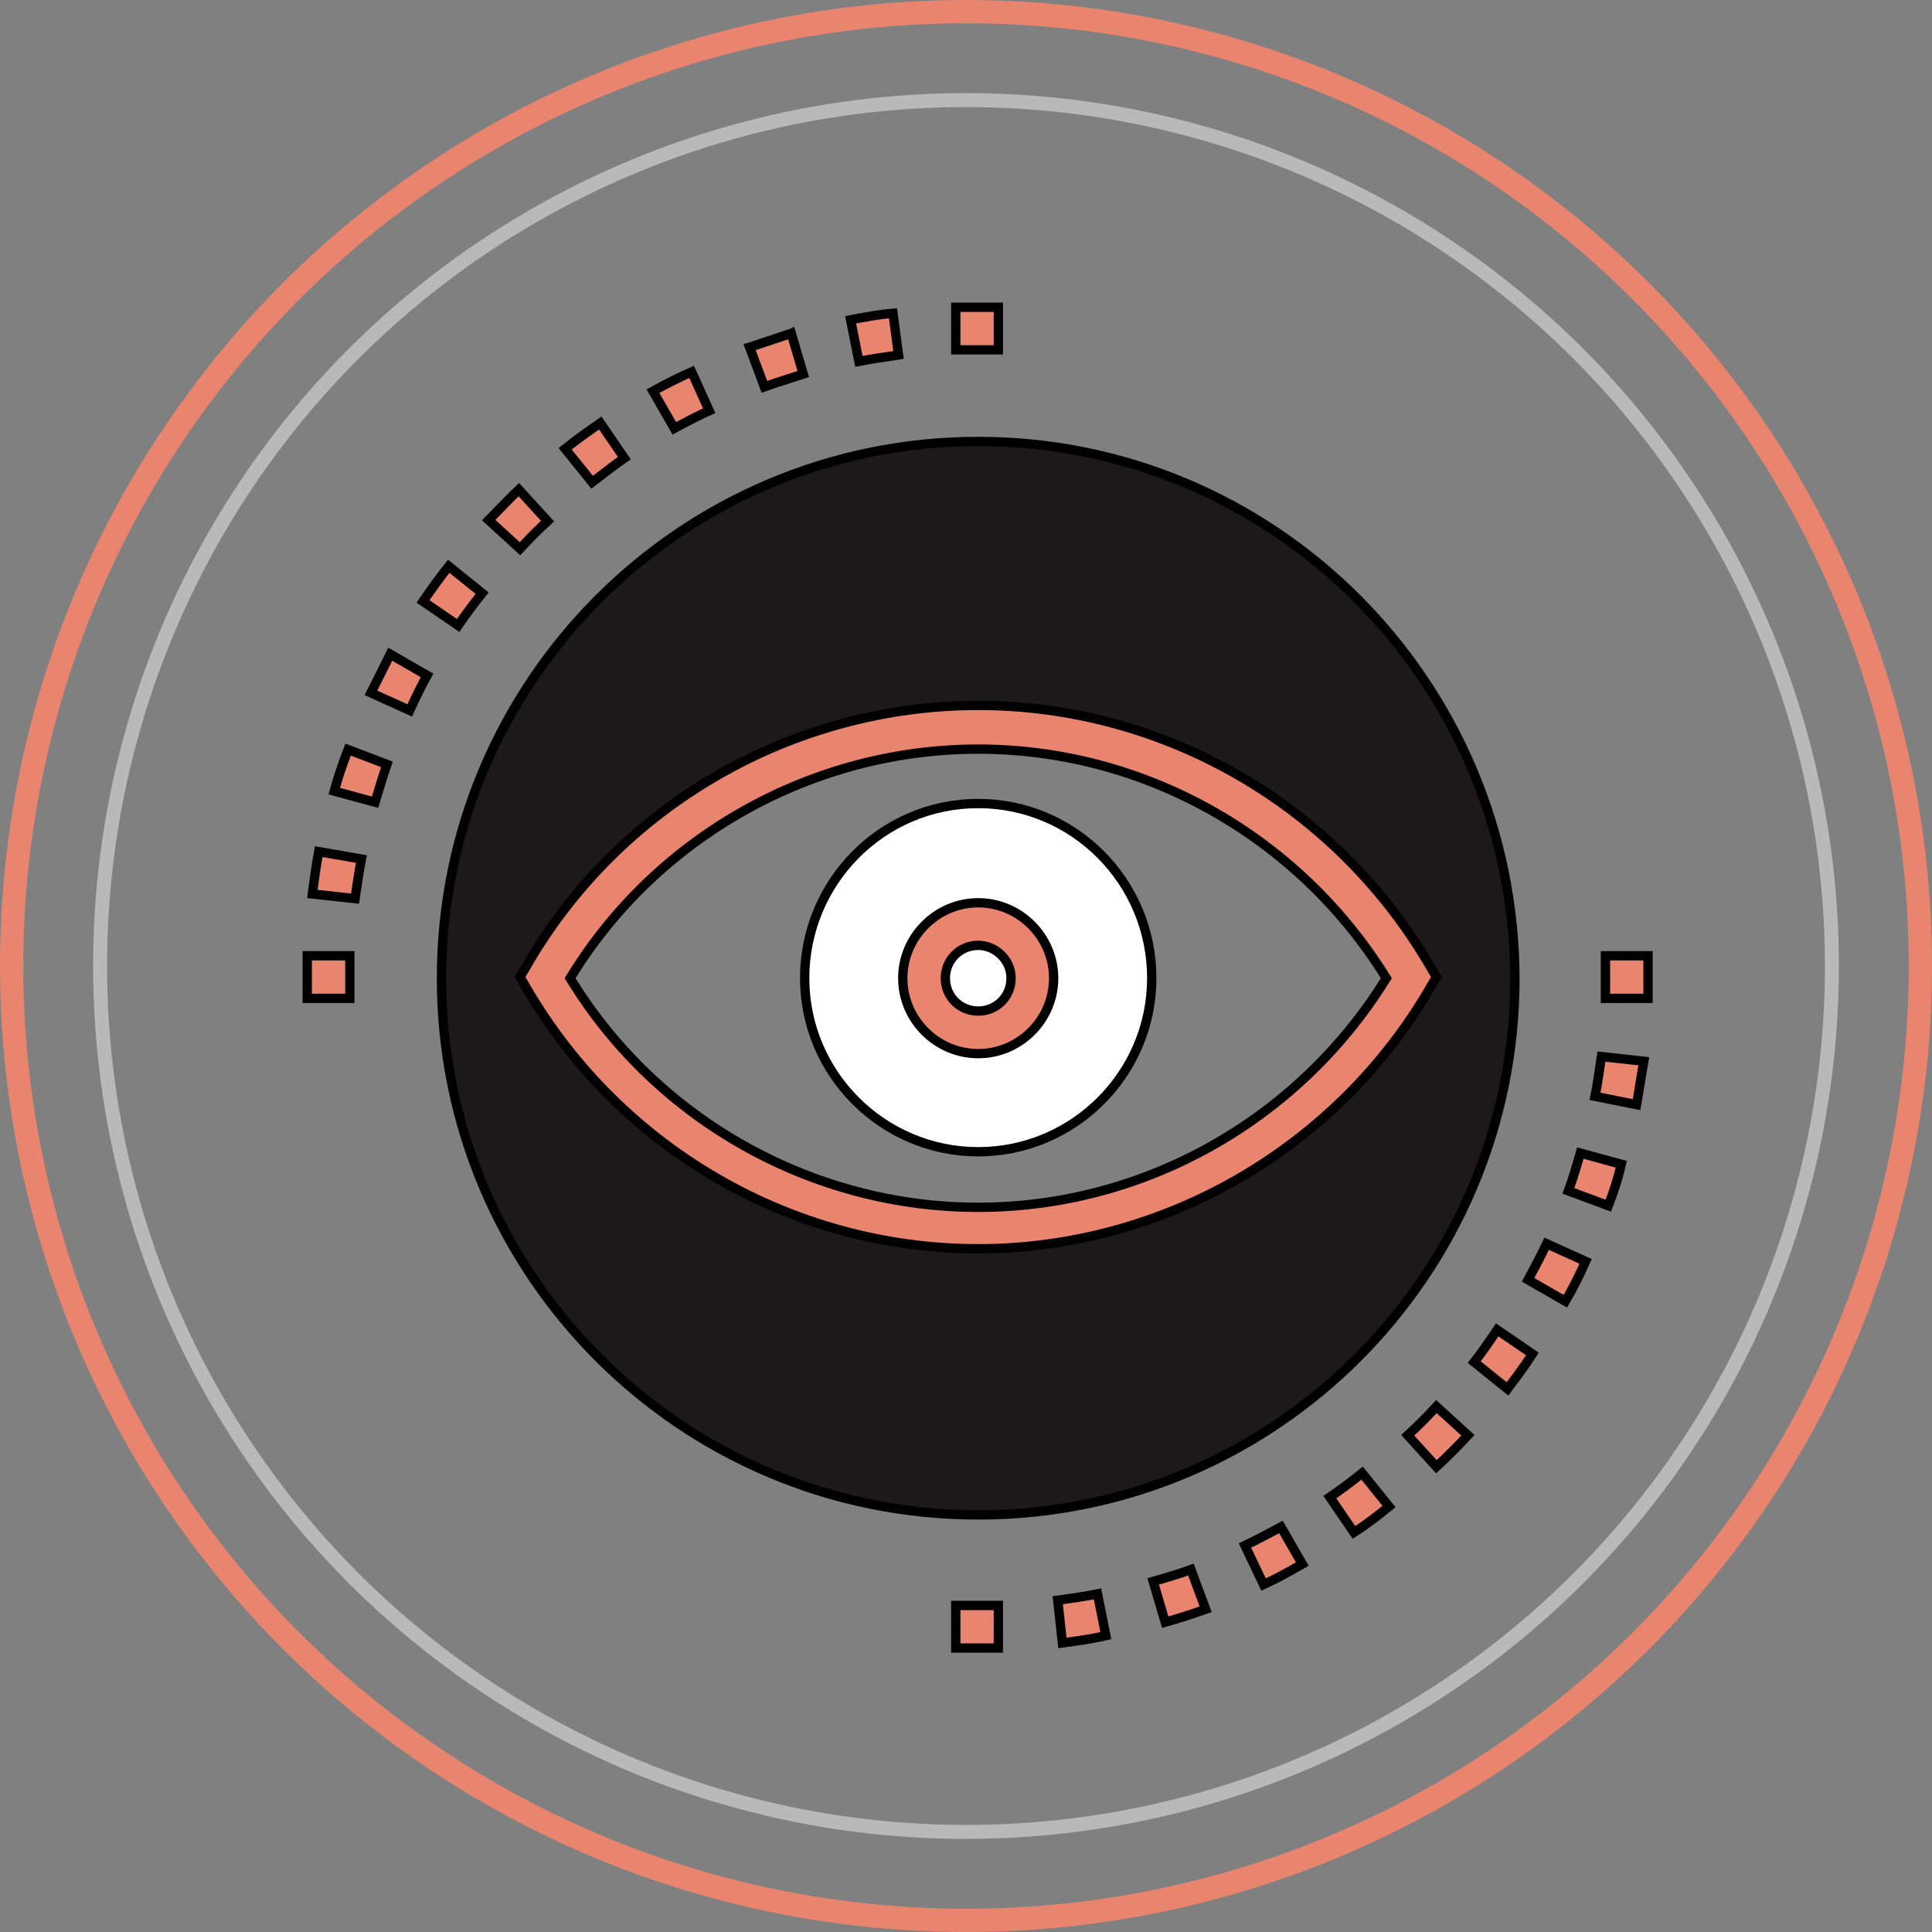 <?xml version="1.0" encoding="UTF-8"?> <svg xmlns="http://www.w3.org/2000/svg" width="83" height="83" viewBox="0 0 83 83" fill="none"><rect x="0" y="0" width="83" height="83" fill="#808080" stroke="none"/> <circle cx="41.5" cy="41.5" r="41" stroke="#E9856F"></circle> <circle cx="41.5" cy="41.5" r="37.2" stroke="white" stroke-opacity="0.45" stroke-width="0.6"></circle> <path d="M23.245 41.875L23.186 41.975L23.244 42.076C27.01 48.579 34.003 52.932 42.024 52.932C50.045 52.932 57.038 48.579 60.804 42.076L60.862 41.976L60.804 41.875C57.038 35.372 50.045 31.019 42.024 31.019C34.002 31.019 27.009 35.421 23.245 41.875ZM18.966 42.024C18.966 29.294 29.294 18.966 42.024 18.966C54.753 18.966 65.034 29.293 65.082 42.024C65.082 54.754 54.754 65.082 42.024 65.082C29.294 65.082 18.966 54.754 18.966 42.024Z" fill="#1B1919" stroke="black" stroke-width="0.4"></path> <path d="M22.622 41.495L22.622 41.494C26.608 34.579 34.052 30.305 42.024 30.305C49.996 30.305 57.393 34.579 61.427 41.495L61.708 41.976L61.427 42.456C57.393 49.373 49.948 53.647 42.024 53.647C34.053 53.647 26.656 49.373 22.622 42.456L22.341 41.976L22.622 41.495ZM24.556 41.919L24.491 42.024L24.556 42.129C28.275 48.148 34.929 51.867 42.024 51.867C49.12 51.867 55.725 48.148 59.492 42.13L59.559 42.024L59.492 41.918C55.725 35.901 49.12 32.182 42.024 32.182C34.929 32.182 28.275 35.9 24.556 41.919Z" fill="#E9856F" stroke="black" stroke-width="0.4"></path> <path d="M49.48 42.024C49.48 46.129 46.13 49.48 42.025 49.48C37.919 49.48 34.569 46.129 34.569 42.024C34.569 37.916 37.873 34.52 42.025 34.52C46.129 34.52 49.48 37.87 49.48 42.024Z" fill="white" stroke="black" stroke-width="0.4"></path> <path d="M42.025 45.265C40.245 45.265 38.784 43.804 38.784 42.025C38.784 40.245 40.245 38.784 42.025 38.784C43.804 38.784 45.265 40.245 45.265 42.025C45.265 43.804 43.804 45.265 42.025 45.265ZM42.025 40.613C41.236 40.613 40.613 41.236 40.613 42.025C40.613 42.813 41.236 43.436 42.025 43.436C42.813 43.436 43.436 42.813 43.436 42.025C43.436 41.23 42.76 40.613 42.025 40.613Z" fill="#E9856F" stroke="black" stroke-width="0.4"></path> <path d="M15.526 36.905C15.414 37.494 15.331 38.054 15.252 38.606L13.419 38.407C13.42 38.398 13.421 38.389 13.422 38.381C13.501 37.786 13.582 37.172 13.692 36.586L15.526 36.905Z" fill="#E9856F" stroke="black" stroke-width="0.4"></path> <path d="M16.189 34.207C16.163 34.294 16.137 34.379 16.112 34.464L14.36 33.986C14.525 33.392 14.723 32.798 14.955 32.203L16.623 32.839C16.463 33.303 16.323 33.766 16.189 34.207Z" fill="#E9856F" stroke="black" stroke-width="0.4"></path> <path d="M18.348 29.016C18.077 29.5 17.837 30.011 17.602 30.519L15.937 29.766L16.352 28.934L16.766 28.106L18.348 29.016Z" fill="#E9856F" stroke="black" stroke-width="0.4"></path> <path d="M20.713 25.483C20.358 25.924 20.006 26.395 19.682 26.87L18.173 25.837C18.533 25.318 18.892 24.808 19.279 24.328L20.713 25.483Z" fill="#E9856F" stroke="black" stroke-width="0.4"></path> <path d="M22.291 21.036L23.523 22.387C23.128 22.75 22.733 23.145 22.339 23.572L20.993 22.345C21.125 22.21 21.257 22.075 21.387 21.941C21.69 21.628 21.99 21.32 22.291 21.036Z" fill="#E9856F" stroke="black" stroke-width="0.4"></path> <path d="M25.794 20.446C25.676 20.537 25.558 20.628 25.439 20.718L24.279 19.279C24.759 18.892 25.27 18.533 25.789 18.173L26.822 19.682C26.472 19.925 26.134 20.184 25.794 20.446Z" fill="#E9856F" stroke="black" stroke-width="0.4"></path> <path d="M30.468 17.645C29.985 17.859 29.475 18.129 28.97 18.401L28.052 16.806C28.606 16.496 29.16 16.22 29.713 15.975L30.468 17.645Z" fill="#E9856F" stroke="black" stroke-width="0.4"></path> <path d="M33.977 16.24C33.584 16.365 33.203 16.486 32.839 16.619L32.205 14.917L32.209 14.916L32.214 14.915L32.218 14.913L32.222 14.912L32.226 14.91L32.23 14.909L32.235 14.908L32.239 14.906L32.243 14.905L32.248 14.903L32.252 14.902L32.256 14.9L32.26 14.899L32.265 14.898L32.269 14.896L32.273 14.895L32.277 14.893L32.282 14.892L32.286 14.89L32.29 14.889L32.294 14.888L32.299 14.886L32.303 14.885L32.307 14.883L32.311 14.882L32.316 14.88L32.32 14.879L32.324 14.878L32.328 14.876L32.333 14.875L32.337 14.873L32.341 14.872L32.346 14.871L32.35 14.869L32.354 14.868L32.358 14.866L32.362 14.865L32.367 14.864L32.371 14.862L32.375 14.861L32.38 14.859L32.384 14.858L32.388 14.856L32.392 14.855L32.397 14.854L32.401 14.852L32.405 14.851L32.409 14.849L32.414 14.848L32.418 14.846L32.422 14.845L32.426 14.844L32.431 14.842L32.435 14.841L32.439 14.839L32.443 14.838L32.448 14.836L32.452 14.835L32.456 14.834L32.461 14.832L32.465 14.831L32.469 14.829L32.473 14.828L32.477 14.827L32.482 14.825L32.486 14.824L32.49 14.822L32.495 14.821L32.499 14.819L32.503 14.818L32.507 14.817L32.512 14.815L32.516 14.814L32.52 14.812L32.524 14.811L32.529 14.809L32.533 14.808L32.537 14.807L32.541 14.805L32.546 14.804L32.55 14.802L32.554 14.801L32.558 14.8L32.563 14.798L32.567 14.797L32.571 14.795L32.575 14.794L32.58 14.793L32.584 14.791L32.588 14.79L32.593 14.788L32.597 14.787L32.601 14.785L32.605 14.784L32.609 14.783L32.614 14.781L32.618 14.78L32.622 14.778L32.627 14.777L32.631 14.775L32.635 14.774L32.639 14.773L32.644 14.771L32.648 14.77L32.652 14.768L32.656 14.767L32.661 14.765L32.665 14.764L32.669 14.763L32.673 14.761L32.678 14.76L32.682 14.758L32.686 14.757L32.69 14.756L32.695 14.754L32.699 14.753L32.703 14.751L32.708 14.75L32.712 14.748L32.716 14.747L32.72 14.746L32.724 14.744L32.729 14.743L32.733 14.741L32.737 14.74L32.742 14.739L32.746 14.737L32.75 14.736L32.754 14.734L32.759 14.733L32.763 14.732L32.767 14.73L32.771 14.729L32.776 14.727L32.78 14.726L32.784 14.724L32.788 14.723L32.793 14.722L32.797 14.72L32.801 14.719L32.805 14.717L32.81 14.716L32.814 14.714L32.818 14.713L32.822 14.712L32.827 14.71L32.831 14.709L32.835 14.707L32.84 14.706L32.844 14.704L32.848 14.703L32.852 14.702L32.856 14.7L32.861 14.699L32.865 14.697L32.869 14.696L32.874 14.694L32.878 14.693L32.882 14.692L32.886 14.69L32.891 14.689L32.895 14.687L32.899 14.686L32.903 14.685L32.908 14.683L32.912 14.682L32.916 14.68L32.92 14.679L32.925 14.678L32.929 14.676L32.933 14.675L32.937 14.673L32.942 14.672L32.946 14.67L32.95 14.669L32.955 14.668L32.959 14.666L32.963 14.665L32.967 14.663L32.971 14.662L32.976 14.661L32.98 14.659L32.984 14.658L32.989 14.656L32.993 14.655L32.997 14.653L33.001 14.652L33.006 14.65L33.01 14.649L33.014 14.648L33.018 14.646L33.023 14.645L33.027 14.643L33.031 14.642L33.035 14.641L33.04 14.639L33.044 14.638L33.048 14.636L33.052 14.635L33.057 14.633L33.061 14.632L33.065 14.631L33.069 14.629L33.074 14.628L33.078 14.626L33.082 14.625L33.087 14.624L33.091 14.622L33.095 14.621L33.099 14.619L33.103 14.618L33.108 14.617L33.112 14.615L33.116 14.614L33.121 14.612L33.125 14.611L33.129 14.609L33.133 14.608L33.138 14.607L33.142 14.605L33.146 14.604L33.15 14.602L33.155 14.601L33.159 14.599L33.163 14.598L33.167 14.597L33.172 14.595L33.176 14.594L33.18 14.592L33.184 14.591L33.189 14.589L33.193 14.588L33.197 14.587L33.202 14.585L33.206 14.584L33.21 14.582L33.214 14.581L33.218 14.58L33.223 14.578L33.227 14.577L33.231 14.575L33.236 14.574L33.24 14.572L33.244 14.571L33.248 14.57L33.253 14.568L33.257 14.567L33.261 14.565L33.265 14.564L33.27 14.562L33.274 14.561L33.278 14.56L33.282 14.558L33.287 14.557L33.291 14.555L33.295 14.554L33.299 14.553L33.304 14.551L33.308 14.55L33.312 14.548L33.316 14.547L33.321 14.546L33.325 14.544L33.329 14.543L33.334 14.541L33.338 14.54L33.342 14.538L33.346 14.537L33.35 14.536L33.355 14.534L33.359 14.533L33.363 14.531L33.368 14.53L33.372 14.528L33.376 14.527L33.38 14.526L33.385 14.524L33.389 14.523L33.393 14.521L33.397 14.52L33.402 14.518L33.406 14.517L33.41 14.516L33.414 14.514L33.419 14.513L33.423 14.511L33.427 14.51L33.431 14.509L33.436 14.507L33.44 14.506L33.444 14.504L33.449 14.503L33.453 14.502L33.457 14.5L33.461 14.499L33.465 14.497L33.47 14.496L33.474 14.494L33.478 14.493L33.483 14.492L33.487 14.49L33.491 14.489L33.495 14.487L33.5 14.486L33.504 14.484L33.508 14.483L33.512 14.482L33.517 14.48L33.521 14.479L33.525 14.477L33.529 14.476L33.534 14.475L33.538 14.473L33.542 14.472L33.546 14.47L33.551 14.469L33.555 14.467L33.559 14.466L33.563 14.465L33.568 14.463L33.572 14.462L33.576 14.46L33.581 14.459L33.585 14.457L33.589 14.456L33.593 14.455L33.597 14.453L33.602 14.452L33.606 14.45L33.61 14.449L33.615 14.447L33.619 14.446L33.623 14.445L33.627 14.443L33.632 14.442L33.636 14.44L33.64 14.439L33.644 14.438L33.649 14.436L33.653 14.435L33.657 14.433L33.661 14.432L33.666 14.431L33.67 14.429L33.674 14.428L33.678 14.426L33.683 14.425L33.687 14.423L33.691 14.422L33.696 14.421L33.7 14.419L33.704 14.418L33.708 14.416L33.712 14.415L33.717 14.414L33.721 14.412L33.725 14.411L33.73 14.409L33.734 14.408L33.738 14.406L33.742 14.405L33.747 14.403L33.751 14.402L33.755 14.401L33.759 14.399L33.764 14.398L33.768 14.396L33.772 14.395L33.776 14.394L33.781 14.392L33.785 14.391L33.789 14.389L33.793 14.388L33.798 14.386L33.802 14.385L33.806 14.384L33.81 14.382L33.815 14.381L33.819 14.379L33.823 14.378L33.828 14.377L33.832 14.375L33.836 14.374L33.84 14.372L33.844 14.371L33.849 14.37L33.853 14.368L33.857 14.367L33.862 14.365L33.866 14.364L33.87 14.362L33.874 14.361L33.879 14.36L33.883 14.358L33.887 14.357L33.891 14.355L33.896 14.354L33.9 14.352L33.904 14.351L33.908 14.35L33.913 14.348L33.917 14.347L33.921 14.345L33.925 14.344L33.93 14.342L33.934 14.341L33.938 14.34L33.943 14.338L33.947 14.337L33.951 14.335L33.955 14.334L33.959 14.333L33.964 14.331L33.968 14.33L33.972 14.328L33.977 14.327L33.981 14.325L33.985 14.324L33.989 14.323L33.993 14.321L34.509 16.069C34.33 16.128 34.152 16.184 33.977 16.24Z" fill="#E9856F" stroke="black" stroke-width="0.4"></path> <path d="M38.572 15.257C38.027 15.334 37.451 15.416 36.899 15.525L36.542 13.739C37.146 13.62 37.769 13.508 38.362 13.456L38.602 15.252C38.592 15.254 38.582 15.255 38.572 15.257Z" fill="#E9856F" stroke="black" stroke-width="0.4"></path> <path d="M41.061 13.2H42.89V15.029H41.061V13.2Z" fill="#E9856F" stroke="black" stroke-width="0.4"></path> <path d="M13.2 41.061H15.029V42.89H13.2V41.061Z" fill="#E9856F" stroke="black" stroke-width="0.4"></path> <path d="M47.508 70.269C46.878 70.415 46.25 70.5 45.641 70.581L45.442 68.748C45.454 68.747 45.465 68.745 45.477 68.743C46.022 68.666 46.598 68.585 47.149 68.475L47.508 70.269Z" fill="#E9856F" stroke="black" stroke-width="0.4"></path> <path d="M51.796 69.135C51.236 69.332 50.648 69.526 50.059 69.69L49.541 67.939C50.088 67.782 50.639 67.621 51.162 67.43L51.796 69.135Z" fill="#E9856F" stroke="black" stroke-width="0.4"></path> <path d="M55.948 67.195C55.387 67.514 54.834 67.824 54.283 68.073L53.484 66.395C54.002 66.149 54.518 65.874 55.031 65.599L55.948 67.195Z" fill="#E9856F" stroke="black" stroke-width="0.4"></path> <path d="M59.673 64.721C59.189 65.118 58.679 65.507 58.168 65.835L57.13 64.318C57.605 63.994 58.076 63.642 58.517 63.287L59.673 64.721Z" fill="#E9856F" stroke="black" stroke-width="0.4"></path> <path d="M63.061 61.66C62.619 62.135 62.151 62.604 61.709 63.013L60.477 61.661C60.908 61.262 61.31 60.86 61.709 60.428L63.061 61.66Z" fill="#E9856F" stroke="black" stroke-width="0.4"></path> <path d="M64.784 59.638C64.776 59.648 64.769 59.657 64.762 59.667L63.334 58.517C63.685 58.072 64.005 57.6 64.319 57.131L65.834 58.168C65.515 58.666 65.142 59.162 64.784 59.638Z" fill="#E9856F" stroke="black" stroke-width="0.4"></path> <path d="M68.121 54.19C67.84 54.817 67.558 55.378 67.248 55.902L65.648 54.982C65.924 54.468 66.199 53.951 66.446 53.432L68.121 54.19Z" fill="#E9856F" stroke="black" stroke-width="0.4"></path> <path d="M69.65 50.017C69.519 50.608 69.325 51.201 69.093 51.798L67.381 51.162C67.572 50.637 67.734 50.086 67.891 49.537L69.65 50.017Z" fill="#E9856F" stroke="black" stroke-width="0.4"></path> <path d="M68.797 45.393L70.619 45.591C70.563 45.907 70.513 46.215 70.464 46.522L70.463 46.523C70.413 46.833 70.364 47.142 70.307 47.457L68.523 47.1C68.633 46.549 68.714 45.973 68.792 45.428C68.793 45.416 68.795 45.405 68.797 45.393Z" fill="#E9856F" stroke="black" stroke-width="0.4"></path> <path d="M68.971 41.061H70.8V42.89H68.971V41.061Z" fill="#E9856F" stroke="black" stroke-width="0.4"></path> <path d="M41.061 68.971H42.89V70.8H41.061V68.971Z" fill="#E9856F" stroke="black" stroke-width="0.4"></path> </svg> 